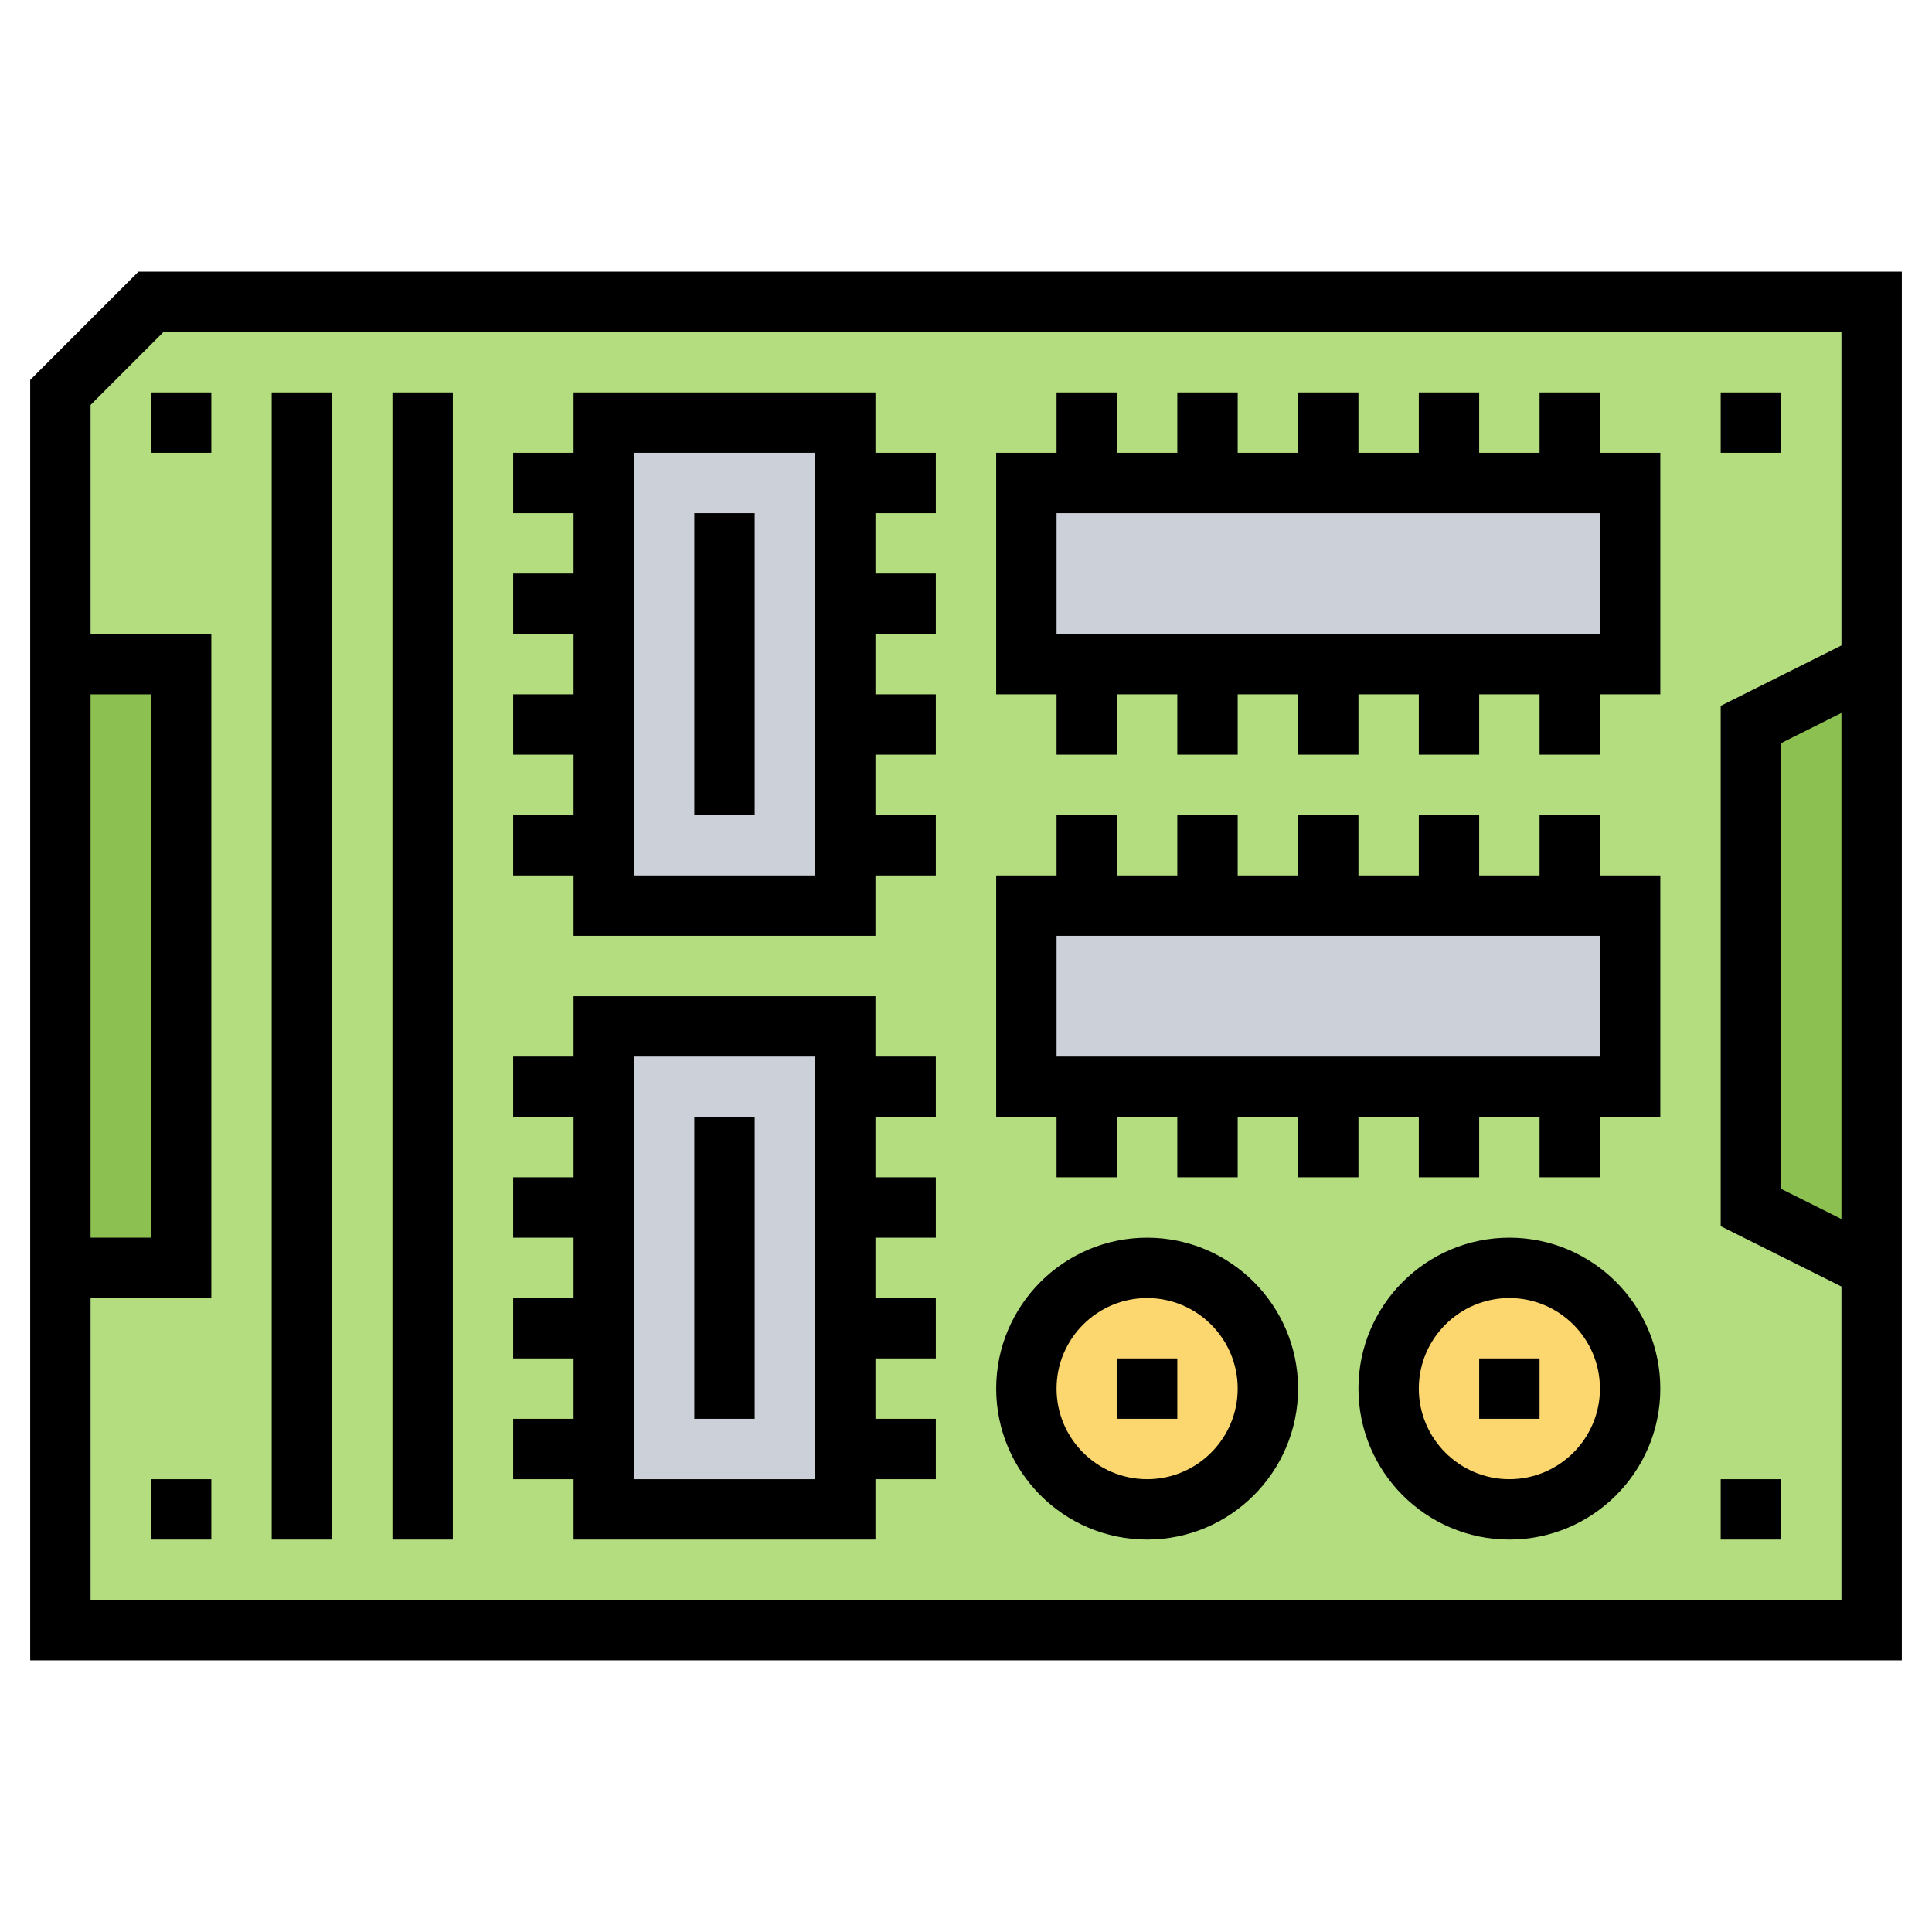 <?xml version="1.0" encoding="iso-8859-1"?>
<!-- Generator: Adobe Illustrator 22.1.0, SVG Export Plug-In . SVG Version: 6.00 Build 0)  -->
<svg xmlns="http://www.w3.org/2000/svg" xmlns:xlink="http://www.w3.org/1999/xlink" version="1.1" id="Layer_1_1_" x="0px" y="0px" viewBox="0 0 64 64" style="enable-background:new 0 0 64 64;" xml:space="preserve" width="512" height="512">
<g>
	<g>
		<path style="fill:#B4DD7F;" d="M62,22V10H5l-3,3v9h4v20H2v12h60V42l-4-2V24L62,22z"/>
		<polygon style="fill:#8CC152;" points="62,22 62,42 58,40 58,24   "/>
		<polygon style="fill:#CCD1D9;" points="54,16 54,22 52,22 48,22 44,22 40,22 36,22 34,22 34,20 34,16 36,16 40,16 44,16 48,16     52,16   "/>
		<polygon style="fill:#CCD1D9;" points="54,30 54,36 52,36 48,36 44,36 40,36 36,36 34,36 34,30 36,30 40,30 44,30 48,30 52,30       "/>
		<polygon style="fill:#CCD1D9;" points="28,36 28,40 28,44 28,48 28,50 20,50 20,48 20,44 20,40 20,36 20,34 28,34   "/>
		<polygon style="fill:#CCD1D9;" points="28,16 28,20 28,24 28,28 28,30 20,30 20,28 20,24 20,20 20,16 20,14 28,14   "/>
		<circle style="fill:#FCD770;" cx="50" cy="46" r="4"/>
		<circle style="fill:#FCD770;" cx="38" cy="46" r="4"/>
		<rect x="2" y="22" style="fill:#8CC152;" width="4" height="20"/>
	</g>
	<g>
		<path d="M4.586,9L1,12.586V55h62V9H4.586z M3,23h2v18H3V23z M3,53V43h4V21H3v-7.586L5.414,11H61v10.382l-4,2v17.236l4,2V53H3z     M61,23.618v16.764l-2-1V24.618L61,23.618z"/>
		<rect x="5" y="13" width="2" height="2"/>
		<rect x="57" y="13" width="2" height="2"/>
		<rect x="5" y="49" width="2" height="2"/>
		<rect x="57" y="49" width="2" height="2"/>
		<rect x="9" y="13" width="2" height="38"/>
		<rect x="13" y="13" width="2" height="38"/>
		<path d="M29,13H19v2h-2v2h2v2h-2v2h2v2h-2v2h2v2h-2v2h2v2h10v-2h2v-2h-2v-2h2v-2h-2v-2h2v-2h-2v-2h2v-2h-2V13z M27,29h-6V15h6V29z    "/>
		<rect x="23" y="17" width="2" height="10"/>
		<path d="M29,33H19v2h-2v2h2v2h-2v2h2v2h-2v2h2v2h-2v2h2v2h10v-2h2v-2h-2v-2h2v-2h-2v-2h2v-2h-2v-2h2v-2h-2V33z M27,49h-6V35h6V49z    "/>
		<rect x="23" y="37" width="2" height="10"/>
		<path d="M53,13h-2v2h-2v-2h-2v2h-2v-2h-2v2h-2v-2h-2v2h-2v-2h-2v2h-2v8h2v2h2v-2h2v2h2v-2h2v2h2v-2h2v2h2v-2h2v2h2v-2h2v-8h-2V13z     M53,21H35v-4h18V21z"/>
		<path d="M53,27h-2v2h-2v-2h-2v2h-2v-2h-2v2h-2v-2h-2v2h-2v-2h-2v2h-2v8h2v2h2v-2h2v2h2v-2h2v2h2v-2h2v2h2v-2h2v2h2v-2h2v-8h-2V27z     M53,35H35v-4h18V35z"/>
		<path d="M38,41c-2.757,0-5,2.243-5,5s2.243,5,5,5s5-2.243,5-5S40.757,41,38,41z M38,49c-1.654,0-3-1.346-3-3s1.346-3,3-3    s3,1.346,3,3S39.654,49,38,49z"/>
		<rect x="37" y="45" width="2" height="2"/>
		<path d="M50,41c-2.757,0-5,2.243-5,5s2.243,5,5,5s5-2.243,5-5S52.757,41,50,41z M50,49c-1.654,0-3-1.346-3-3s1.346-3,3-3    s3,1.346,3,3S51.654,49,50,49z"/>
		<rect x="49" y="45" width="2" height="2"/>
	</g>
</g>
</svg>

